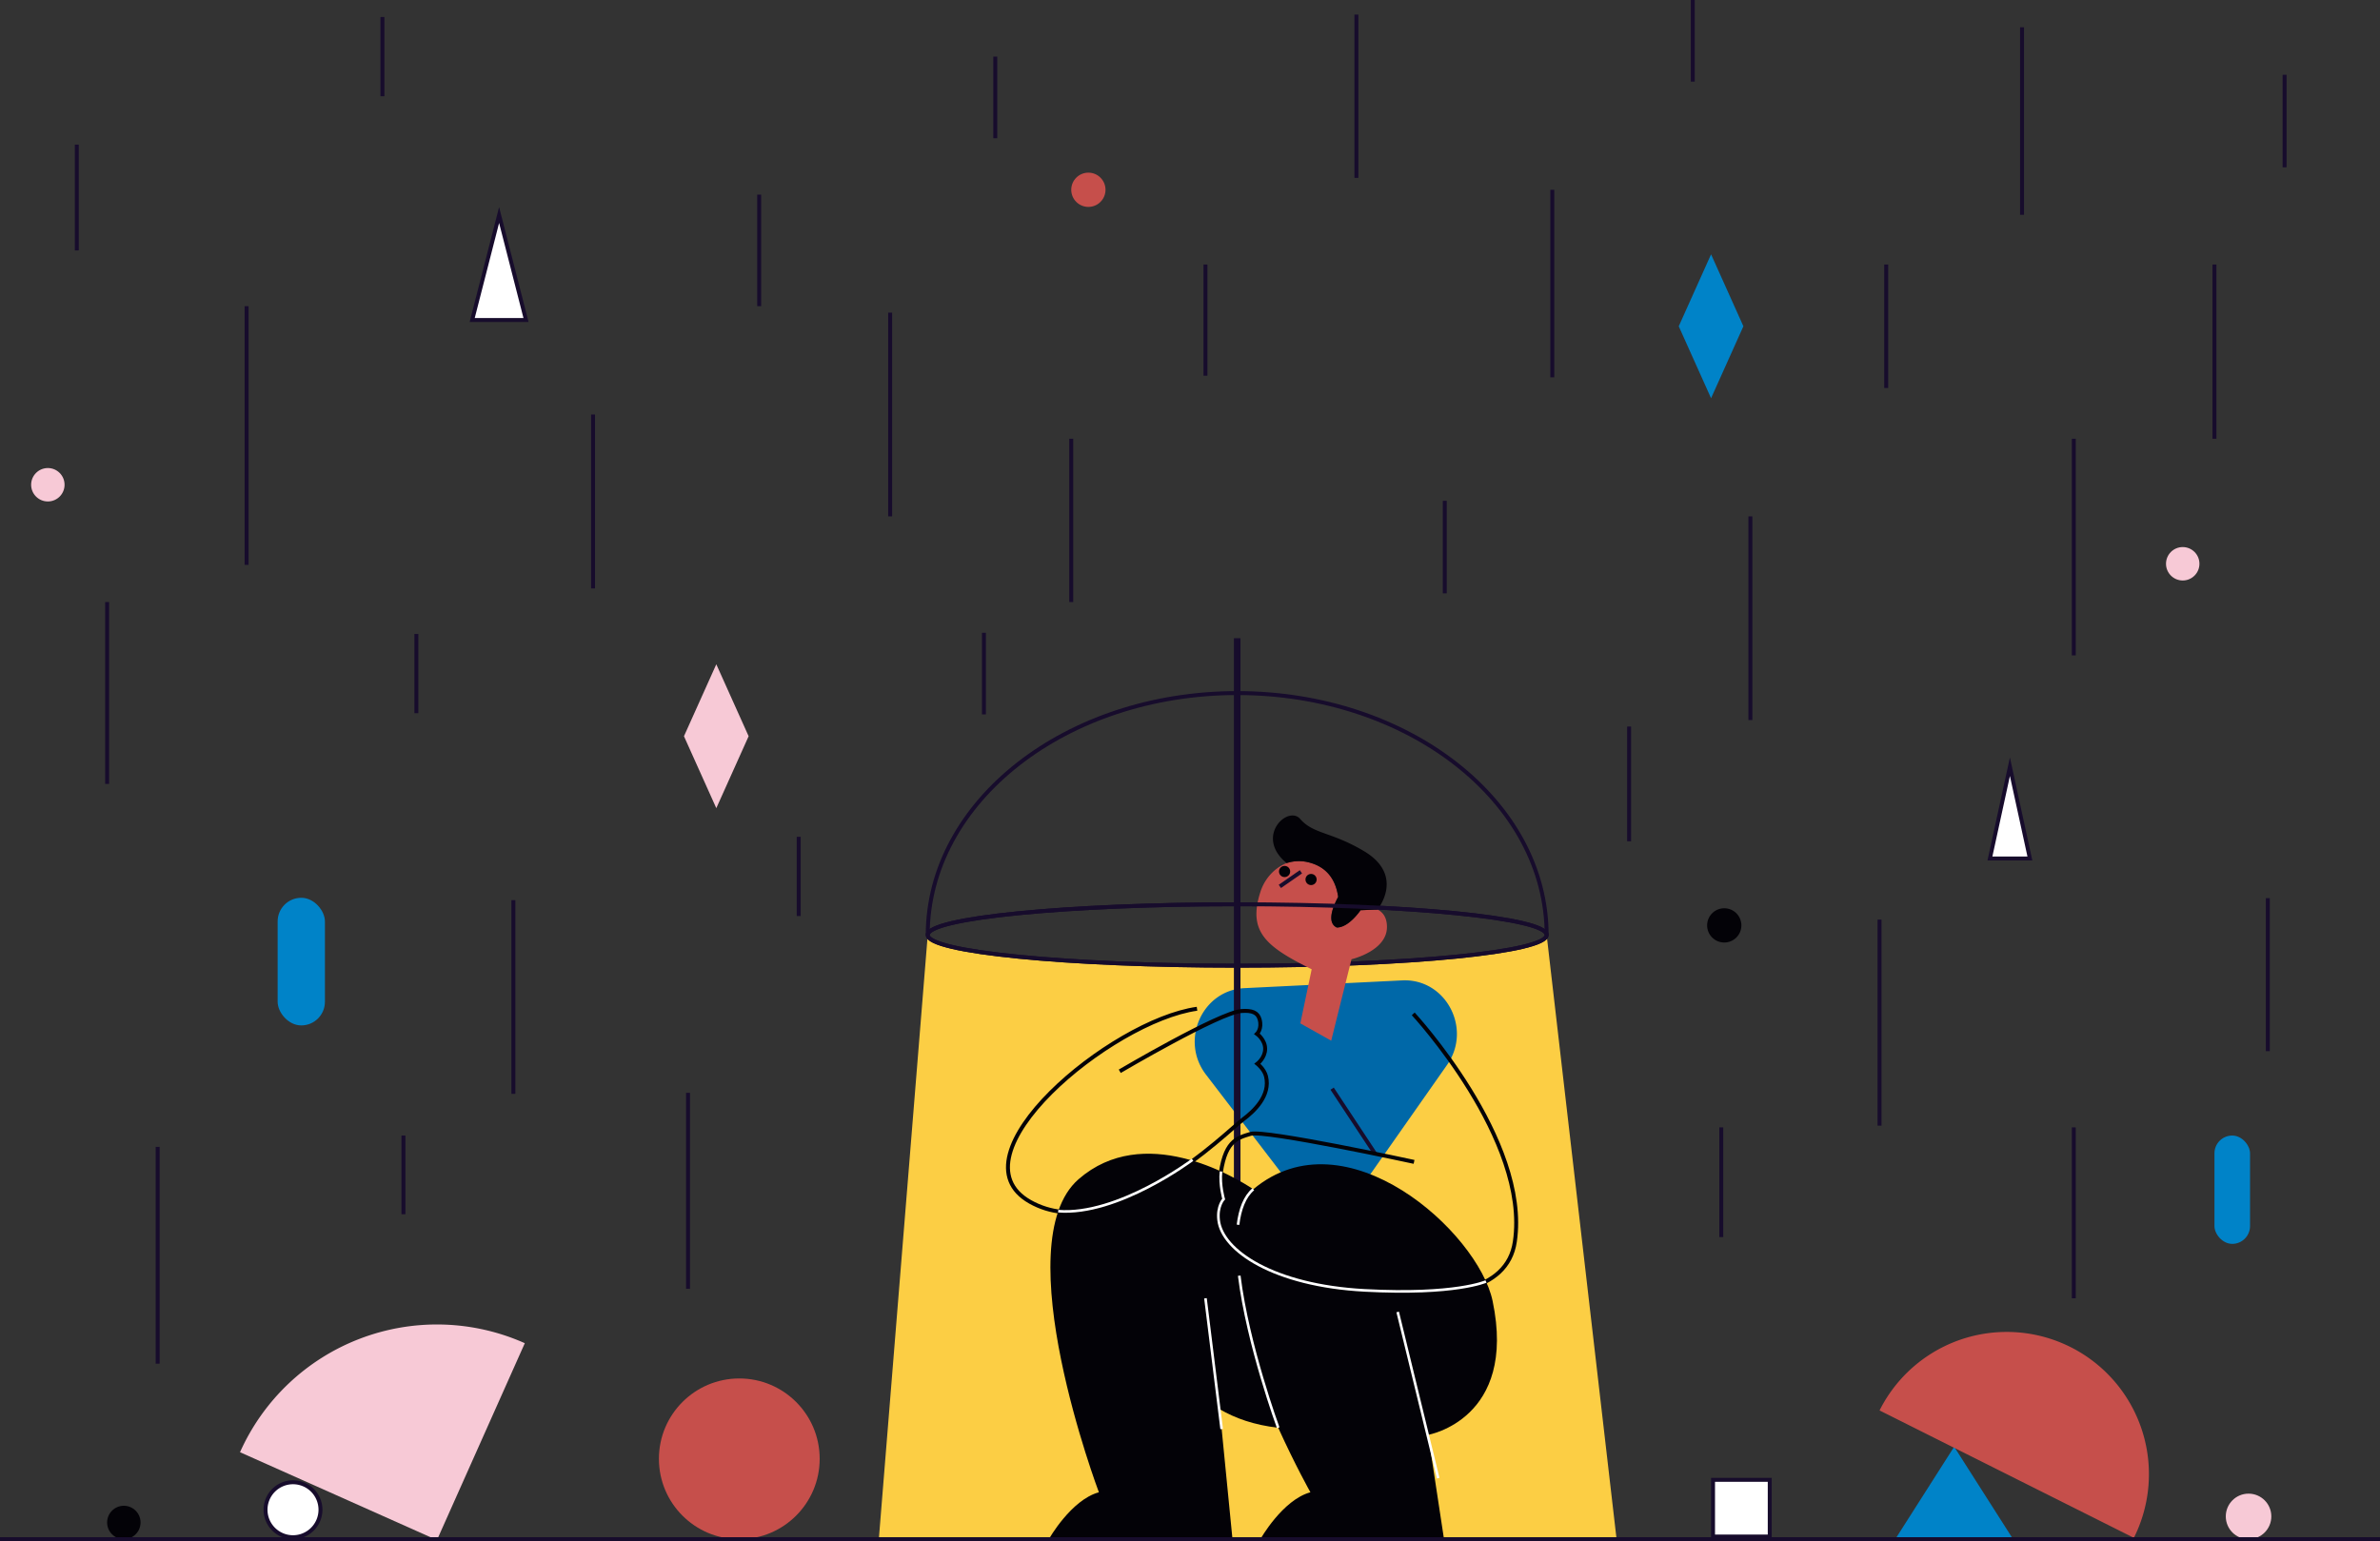 <svg id="Layer" xmlns="http://www.w3.org/2000/svg" viewBox="0 0 1811.54 1173.26"><rect x="0" y="0" width="1811.54" height="1173.26" fill="#333333" stroke="none"/><defs><style>.cls-1{fill:#fcce44;}.cls-10,.cls-11,.cls-12,.cls-2{fill:none;stroke-miterlimit:10;}.cls-10,.cls-2{stroke:#170c2c;}.cls-11,.cls-2{stroke-width:3px;}.cls-3{fill:#0083c8;}.cls-4{fill:#fff;}.cls-5{fill:#170c2c;}.cls-6{fill:#c64f4b;}.cls-7{fill:#f7c9d6;}.cls-8{fill:#0068a8;}.cls-9{fill:#030207;}.cls-10{stroke-width:5px;}.cls-11{stroke:#030207;}.cls-12{stroke:#fff;stroke-width:2px;}</style></defs><title>16</title><path class="cls-1" d="M1329.77,1253.59H768.23l37.23-460C805.46,806.53,910.92,817,1041,817s235.54-10.47,235.54-23.39Z" transform="translate(-99.31 -81.83)"/><path class="cls-2" d="M1276.54,793.61c0,12.92-105.45,23.39-235.54,23.39s-235.54-10.47-235.54-23.39c0-101.7,105.46-184.15,235.54-184.15S1276.54,691.91,1276.54,793.61Z" transform="translate(-99.31 -81.83)"/><path class="cls-2" d="M1276.54,793.61c0,12.92-105.45,23.39-235.54,23.39s-235.54-10.47-235.54-23.39S910.92,770.23,1041,770.23,1276.54,780.7,1276.54,793.61Z" transform="translate(-99.31 -81.83)"/><polygon class="cls-3" points="1487.42 1101.4 1531.6 1170.73 1443.23 1170.73 1487.42 1101.4"/><polygon class="cls-4" points="359.41 243.61 379.89 163.69 400.38 243.61 359.41 243.61"/><path class="cls-5" d="M479.2,251.56l18.55,72.38h-37.1l18.55-72.38m0-12.08-22.42,87.46h44.84L479.2,239.48Z" transform="translate(-99.31 -81.83)"/><polygon class="cls-4" points="1514.64 653.57 1529.85 583.69 1545.06 653.57 1514.64 653.57"/><path class="cls-5" d="M1629.16,672.57l13.35,61.33h-26.7l13.35-61.33m0-14.11-17.07,78.44h34.14l-17.07-78.44Z" transform="translate(-99.31 -81.83)"/><path class="cls-6" d="M1529.93,1155.58a108.25,108.25,0,0,1,193.57,97Z" transform="translate(-99.31 -81.83)"/><path class="cls-7" d="M282,1187.39a164.14,164.14,0,0,1,216.77-83l-66.87,149.89Z" transform="translate(-99.31 -81.83)"/><path class="cls-8" d="M1077.74,978.9l-60.52-79c-19.92-26-2.9-64.22,29.29-65.8l120.08-5.9c33.17-1.62,53.49,36.78,34.09,64.43l-59.56,84.9A39.07,39.07,0,0,1,1077.74,978.9Z" transform="translate(-99.31 -81.83)"/><polygon class="cls-6" points="1017.51 706.12 1017.45 706.12 1017.45 706.09 1017.51 706.12"/><polygon class="cls-9" points="1017.51 706.12 1017.45 706.12 1017.45 706.09 1017.51 706.12"/><path class="cls-6" d="M1155,787.54c0,18.27-27,24.57-27,24.57l-15.44,62-23.5-13.19,8.64-41.18c-34.78-17.21-48.63-28.54-39.15-58.52A36.24,36.24,0,0,1,1069,744.87a33.24,33.24,0,0,1,9.64-6h0a30.18,30.18,0,0,1,18-.22c14.23,4,19.63,14.89,21.2,25.9h0c-4.14,7.72-8.8,19.58-1.1,23.35v0h.06c9.18.15,18.09-13.16,18.09-13.16l12.87-.56C1151.66,776.16,1155,780,1155,787.54Z" transform="translate(-99.31 -81.83)"/><path class="cls-9" d="M1147.78,774.22l-12.87.56s-8.91,13.31-18.09,13.16l-.06,0c-7.7-3.77-3-15.63,1.1-23.35h0c-1.57-11-7-21.87-21.2-25.9a30.18,30.18,0,0,0-18,.22c-24.74-20.19,1-44.41,10.33-33.58,10,11.59,23.67,9.65,48.45,24.42C1169.06,748.58,1147.78,774.22,1147.78,774.22Z" transform="translate(-99.31 -81.83)"/><circle class="cls-9" cx="997.92" cy="669.56" r="4.25"/><circle class="cls-9" cx="977.76" cy="663.46" r="4.25"/><line class="cls-2" x1="990.2" y1="663.69" x2="974.16" y2="674.81"/><path class="cls-2" d="M805.46,793.61c0-12.91,105.46-23.38,235.54-23.38s235.54,10.47,235.54,23.38" transform="translate(-99.31 -81.83)"/><line class="cls-10" x1="941.69" y1="485.87" x2="941.69" y2="980.17"/><line class="cls-2" x1="1013.95" y1="828.79" x2="1046.7" y2="878.38"/><path class="cls-11" d="M951.62,897.38s75.77-44.64,92.59-45.87c8.2-.6,12.41,1.16,13.87,6.39,2,7.15-2,11-2,11s6.21,4.46,6.21,11.38-5.9,11.39-5.9,11.39,5.21,4.16,6.54,9.53c3.66,14.77-9.34,26.81-17.46,32.83-11.08,8.2-100.11,97.64-162.05,62.76s61.46-137.82,127-147" transform="translate(-99.31 -81.83)"/><path class="cls-9" d="M1186.35,1174.17l12.07,79.42H1058.64s16.89-29.95,38.09-35.7c0,0-11.43-20.29-24.5-49.12-18.22-2.06-32.83-7.24-44.54-14.13l9.73,98.95H897.64s16.89-29.95,38.09-35.7c0,0-71.51-189.53-15.45-238.35,49.4-43,117.51-2.57,133,7.64,70.21-58.75,171.17,32.71,182.14,85.12C1254.24,1162.33,1186.35,1174.17,1186.35,1174.17Z" transform="translate(-99.31 -81.83)"/><line class="cls-12" x1="917.54" y1="988.38" x2="929.87" y2="1087.93"/><path class="cls-12" d="M1042.56,1053c6.52,52.87,29.67,115.77,29.67,115.77" transform="translate(-99.31 -81.83)"/><path class="cls-12" d="M1053.26,987.18c-6.6,5.64-10.18,15.19-11.63,27.05" transform="translate(-99.31 -81.83)"/><line class="cls-12" x1="1063.85" y1="998.79" x2="1094.68" y2="1125.32"/><path class="cls-11" d="M1175,853.69s88.82,95.9,77.33,173.44-197.33,19.69-208.82,14.36-19.71-23.53-15.59-62c3.1-28.9,12.46-31.18,23.26-34.46s124.44,21.33,124.44,21.33" transform="translate(-99.31 -81.83)"/><path class="cls-12" d="M1028.7,973.65c-1.19,10.19,2,21,2,21s-5.07,5.23-3.85,16c2.66,23.24,41.84,49.84,111.15,53.54s92.37-6.77,92.37-6.77" transform="translate(-99.31 -81.83)"/><path class="cls-12" d="M1007,964.79s-56.88,42.74-102.26,39.1" transform="translate(-99.31 -81.83)"/><circle class="cls-9" cx="94.26" cy="1159.05" r="12.72"/><circle class="cls-7" cx="36.42" cy="369.04" r="12.72"/><circle class="cls-7" cx="1661.38" cy="429.2" r="12.72"/><path class="cls-4" d="M322.33,1252.09a20.91,20.91,0,1,1,20.91-20.91A20.93,20.93,0,0,1,322.33,1252.09Z" transform="translate(-99.31 -81.83)"/><path class="cls-5" d="M322.33,1211.77a19.41,19.41,0,1,1-19.41,19.41,19.43,19.43,0,0,1,19.41-19.41m0-3a22.41,22.41,0,1,0,22.41,22.41,22.41,22.41,0,0,0-22.41-22.41Z" transform="translate(-99.31 -81.83)"/><circle class="cls-6" cx="562.72" cy="1110.59" r="61.18"/><circle class="cls-7" cx="1711.49" cy="1154.43" r="17.33"/><circle class="cls-9" cx="1312.42" cy="704.49" r="13.04"/><circle class="cls-6" cx="828.42" cy="144.48" r="13.04"/><rect class="cls-4" x="1303.89" y="1126.6" width="43.15" height="43.15"/><path class="cls-5" d="M1444.85,1209.92v40.16h-40.16v-40.16h40.16m3-3h-46.16v46.16h46.16v-46.16Z" transform="translate(-99.31 -81.83)"/><polygon class="cls-7" points="569.82 560.48 545.21 615.25 520.6 560.48 545.21 505.71 569.82 560.48"/><polygon class="cls-3" points="1326.99 248.39 1302.38 303.16 1277.78 248.39 1302.38 193.62 1326.99 248.39"/><line class="cls-2" x1="120" y1="873.1" x2="120" y2="1038.16"/><line class="cls-2" x1="307.08" y1="864.48" x2="307.08" y2="924.38"/><line class="cls-2" x1="390.77" y1="832.72" x2="390.77" y2="685.29"/><line class="cls-2" x1="523.69" y1="831.96" x2="523.69" y2="981.16"/><line class="cls-2" x1="607.93" y1="637.05" x2="607.93" y2="697.36"/><line class="cls-2" x1="316.92" y1="482.64" x2="316.92" y2="542.94"/><line class="cls-2" x1="291.09" y1="12.95" x2="291.09" y2="73.26"/><line class="cls-2" x1="748.92" y1="481.71" x2="748.92" y2="543.87"/><line class="cls-2" x1="1288.46" x2="1288.46" y2="62.15"/><line class="cls-2" x1="757.56" y1="43.11" x2="757.56" y2="105.26"/><line class="cls-2" x1="677.54" y1="238.02" x2="677.54" y2="393.1"/><line class="cls-2" x1="815.38" y1="334.02" x2="815.38" y2="458.33"/><line class="cls-2" x1="1032.43" y1="11.11" x2="1032.43" y2="135.42"/><line class="cls-2" x1="917.54" y1="201.38" x2="917.54" y2="286.02"/><line class="cls-2" x1="1099.69" y1="381.26" x2="1099.69" y2="451.7"/><line class="cls-2" x1="1738.92" y1="56.93" x2="1738.92" y2="127.37"/><line class="cls-2" x1="1181.54" y1="144.48" x2="1181.54" y2="287.25"/><line class="cls-2" x1="1539.08" y1="20.77" x2="1539.08" y2="163.54"/><line class="cls-2" x1="1332.31" y1="393.1" x2="1332.31" y2="548.17"/><line class="cls-2" x1="1240" y1="553.1" x2="1240" y2="640.48"/><line class="cls-2" x1="1430.62" y1="700.1" x2="1430.62" y2="856.96"/><line class="cls-2" x1="1310.15" y1="858.28" x2="1310.15" y2="941.78"/><line class="cls-2" x1="1578.46" y1="858.28" x2="1578.46" y2="988.38"/><line class="cls-2" x1="1726.15" y1="683.76" x2="1726.15" y2="800.25"/><line class="cls-2" x1="1578.46" y1="334.02" x2="1578.46" y2="498.94"/><line class="cls-2" x1="1685.54" y1="201.38" x2="1685.54" y2="334.02"/><line class="cls-2" x1="1435.69" y1="201.38" x2="1435.69" y2="295.39"/><line class="cls-2" x1="187.69" y1="233.1" x2="187.69" y2="430.02"/><line class="cls-2" x1="451.4" y1="315.56" x2="451.4" y2="447.95"/><line class="cls-2" x1="577.85" y1="148.17" x2="577.85" y2="233.1"/><line class="cls-2" x1="58.46" y1="110.12" x2="58.46" y2="190.64"/><line class="cls-2" x1="81.54" y1="458.33" x2="81.54" y2="596.79"/><rect class="cls-3" x="211.33" y="683.48" width="35.98" height="97.16" rx="17.99"/><rect class="cls-3" x="1685.54" y="864.48" width="27.08" height="82.46" rx="13.54"/><line class="cls-2" x1="1811.54" y1="1171.76" y2="1171.76"/></svg>